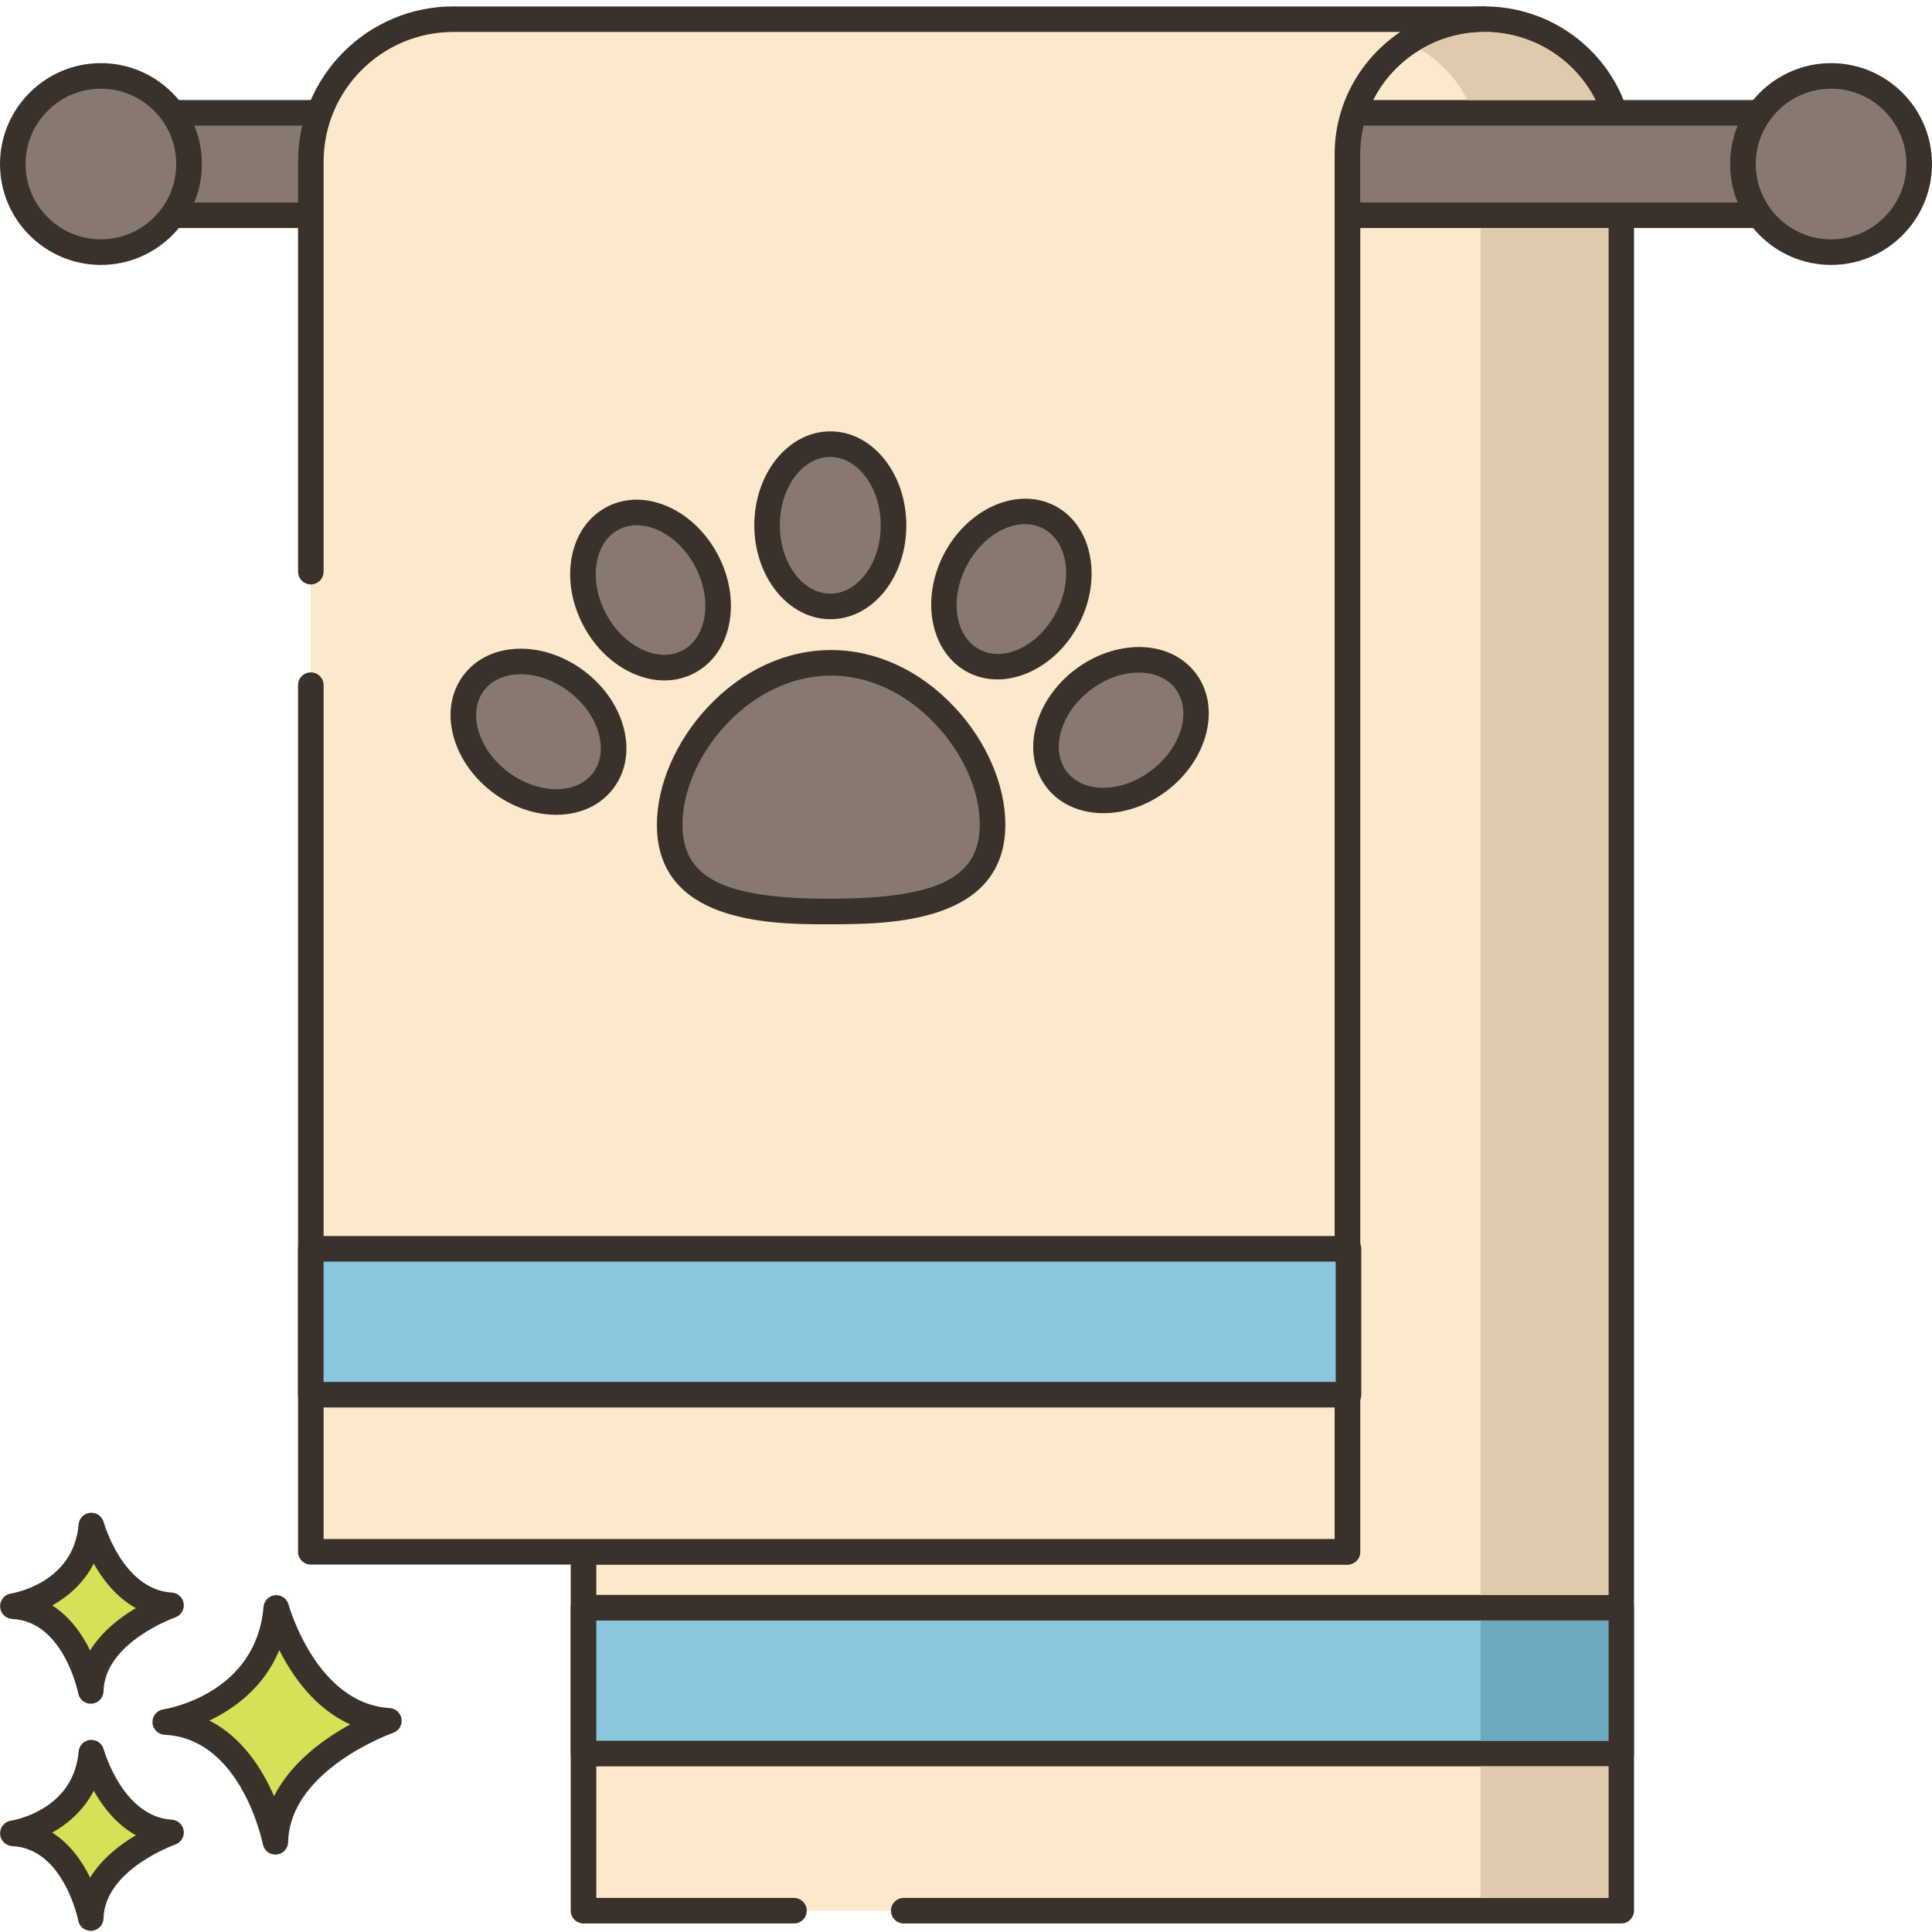 <svg height="453pt" viewBox="0 -1 453.504 453" width="453pt" xmlns="http://www.w3.org/2000/svg"><path d="m64.84 376.188c-1.949 23.125-26.047 26.777-26.047 26.777 20.691.973 25.848 28.117 25.848 28.117.445-19.355 26.645-28.402 26.645-28.402-19.629-1.176-26.445-26.492-26.445-26.492zm0 0" fill="#d7e057"/><path d="m91.461 399.684c-17.207-1.031-23.664-24.051-23.727-24.281-.379-1.406-1.688-2.332-3.168-2.203-1.449.129-2.594 1.281-2.715 2.734-1.719 20.43-22.629 23.926-23.508 24.062-1.527.23-2.629 1.582-2.547 3.125.078 1.539 1.312 2.766 2.855 2.84 18.055.852 22.996 25.438 23.043 25.684.273 1.422 1.52 2.434 2.945 2.434.082 0 .168 0 .25-.008 1.531-.129 2.715-1.387 2.75-2.922.391-17.016 24.383-25.551 24.629-25.637 1.352-.469 2.184-1.828 1.988-3.246-.199-1.414-1.367-2.496-2.797-2.582zm-27.133 20.691c-2.711-6.258-7.414-13.812-15.172-17.754 5.863-2.809 12.816-7.824 16.402-16.543 3.102 6.141 8.402 13.762 16.668 17.445-6.012 3.277-13.844 8.812-17.898 16.852zm0 0" fill="#3a312a"/><path d="m21.441 410.148c-1.379 16.359-18.422 18.941-18.422 18.941 14.633.688 18.281 19.887 18.281 19.887.312-13.688 18.844-20.09 18.844-20.09-13.879-.832-18.703-18.738-18.703-18.738zm0 0" fill="#d7e057"/><path d="m40.324 425.891c-11.531-.688-15.941-16.371-15.984-16.527-.379-1.406-1.738-2.32-3.164-2.203-1.453.129-2.602 1.285-2.723 2.734-1.156 13.742-15.293 16.137-15.883 16.23-1.527.23-2.629 1.578-2.547 3.121.082 1.539 1.316 2.77 2.855 2.844 12.07.566 15.449 17.285 15.48 17.449.27 1.426 1.516 2.441 2.945 2.441.082 0 .164-.004.25-.012 1.531-.125 2.715-1.387 2.75-2.922.262-11.418 16.664-17.266 16.824-17.32 1.352-.469 2.188-1.828 1.992-3.246-.195-1.422-1.367-2.504-2.797-2.59zm-19.168 13.59c-1.848-3.77-4.68-7.891-8.895-10.559 3.711-2.082 7.395-5.262 9.742-9.832 2.113 3.75 5.309 7.91 9.883 10.449-3.699 2.199-7.98 5.477-10.73 9.941zm0 0" fill="#3a312a"/><path d="m21.441 356.832c-1.379 16.359-18.422 18.941-18.422 18.941 14.633.688 18.281 19.887 18.281 19.887.312-13.688 18.844-20.09 18.844-20.09-13.879-.832-18.703-18.738-18.703-18.738zm0 0" fill="#d7e057"/><path d="m40.324 372.574c-11.531-.688-15.941-16.371-15.984-16.527-.379-1.406-1.738-2.316-3.164-2.203-1.453.129-2.602 1.281-2.723 2.734-1.156 13.742-15.293 16.133-15.883 16.227-1.527.23-2.629 1.582-2.547 3.125.082 1.539 1.316 2.766 2.855 2.84 12.07.57 15.449 17.289 15.48 17.453.27 1.422 1.516 2.438 2.945 2.438.082 0 .164 0 .25-.008 1.531-.125 2.715-1.387 2.75-2.922.262-11.422 16.664-17.27 16.824-17.324 1.352-.469 2.188-1.828 1.992-3.246-.195-1.418-1.367-2.5-2.797-2.586zm-19.168 13.59c-1.848-3.77-4.68-7.891-8.895-10.559 3.711-2.082 7.395-5.258 9.742-9.832 2.113 3.75 5.309 7.91 9.883 10.449-3.699 2.199-7.98 5.48-10.73 9.941zm0 0" fill="#3a312a"/><path d="m348.422 3.254c-17.742 0-32.129 14.199-32.129 31.711v328.047h-179.324v84.242h243.582v-412.289c0-17.512-14.387-31.711-32.129-31.711zm0 0" fill="#fce8cb"/><path d="m348.422.254c-19.371 0-35.129 15.57-35.129 34.711v325.047h-176.324c-1.656 0-3 1.34-3 3v84.238c0 1.656 1.344 3 3 3h49.398c1.656 0 3-1.344 3-3s-1.344-3-3-3h-46.398v-78.238h176.324c1.656 0 3-1.344 3-3v-328.047c0-15.832 13.066-28.711 29.129-28.711s29.129 12.879 29.129 28.711v409.285h-165.414c-1.656 0-3 1.344-3 3s1.344 3 3 3h168.414c1.656 0 3-1.344 3-3v-412.285c0-19.141-15.758-34.711-35.129-34.711zm0 0" fill="#3a312a"/><path d="m136.969 376.129h243.582v34.238h-243.582zm0 0" fill="#8ac6dd"/><path d="m380.551 373.129h-243.582c-1.656 0-3 1.34-3 3v34.238c0 1.66 1.344 3 3 3h243.582c1.656 0 3-1.34 3-3v-34.238c0-1.656-1.344-3-3-3zm-3 34.238h-237.582v-28.238h237.582zm0 0" fill="#3a312a"/><path d="m412.992 25.234h-372.48c2.422 3.398 3.84 7.539 3.84 12.02 0 4.48-1.418 8.621-3.84 12.02h372.48c-2.422-3.398-3.84-7.539-3.84-12.02 0-4.48 1.418-8.621 3.84-12.02zm0 0" fill="#87796f"/><path d="m412.152 37.254c0-3.707 1.133-7.262 3.285-10.281.652-.914.738-2.117.219-3.113-.512-1-1.539-1.629-2.664-1.629h-372.48c-1.125 0-2.152.629-2.664 1.629-.52.996-.434 2.199.219 3.113 2.148 3.02 3.285 6.574 3.285 10.281 0 3.707-1.133 7.262-3.285 10.281-.652.914-.738 2.113-.219 3.113.512.996 1.539 1.625 2.664 1.625h372.48c1.121 0 2.152-.625 2.664-1.625.52-1 .434-2.199-.219-3.113-2.148-3.02-3.285-6.574-3.285-10.281zm-366.578 9.02c1.172-2.84 1.777-5.891 1.777-9.02s-.605-6.18-1.773-9.02h362.348c-1.168 2.84-1.773 5.891-1.773 9.02s.605 6.18 1.777 9.02zm0 0" fill="#3a312a"/><path d="m44.363 37.254c0 11.422-9.262 20.68-20.684 20.68-11.422 0-20.684-9.258-20.684-20.68 0-11.426 9.262-20.684 20.684-20.684 11.422 0 20.684 9.258 20.684 20.684zm0 0" fill="#87796f"/><path d="m23.684 13.57c-13.059 0-23.684 10.625-23.684 23.684 0 13.055 10.621 23.68 23.684 23.68 13.055 0 23.68-10.625 23.68-23.68 0-13.059-10.625-23.684-23.68-23.684zm0 41.363c-9.75 0-17.684-7.934-17.684-17.68 0-9.75 7.934-17.684 17.684-17.684 9.746 0 17.68 7.934 17.68 17.684 0 9.746-7.934 17.68-17.68 17.68zm0 0" fill="#3a312a"/><path d="m429.824 16.57c-11.422 0-20.68 9.258-20.68 20.684 0 11.422 9.258 20.68 20.68 20.68s20.684-9.258 20.684-20.68c-.004-11.426-9.262-20.684-20.684-20.684zm0 0" fill="#87796f"/><path d="m429.82 13.57c-13.055 0-23.68 10.625-23.68 23.684 0 13.055 10.625 23.68 23.68 23.68 13.059 0 23.684-10.625 23.684-23.68 0-13.059-10.625-23.684-23.684-23.684zm0 41.363c-9.746 0-17.68-7.934-17.68-17.68 0-9.75 7.934-17.684 17.68-17.684 9.75 0 17.684 7.934 17.684 17.684 0 9.746-7.934 17.68-17.684 17.68zm0 0" fill="#3a312a"/><path d="m106.414 3.254c-18.48 0-33.453 14.973-33.453 33.453v326.305h243.32v-328.051c0-17.508 14.402-31.707 32.129-31.707zm0 0" fill="#fce8cb"/><path d="m348.414.254h-242c-20.102 0-36.453 16.352-36.453 36.453v96.219c0 1.656 1.344 3 3 3s3-1.344 3-3v-96.223c0-16.793 13.66-30.453 30.453-30.453h222.277c-9.293 6.254-15.406 16.789-15.406 28.711v325.047h-237.324v-200.43c0-1.656-1.344-3-3-3s-3 1.344-3 3v203.43c0 1.656 1.344 3 3 3h243.32c1.656 0 3-1.344 3-3v-328.047c0-15.832 13.07-28.707 29.133-28.707 1.656 0 3-1.344 3-3 0-1.66-1.344-3-3-3zm0 0" fill="#3a312a"/><path d="m72.953 291.887h243.582v34.242h-243.582zm0 0" fill="#8ac6dd"/><path d="m316.535 288.887h-243.582c-1.656 0-3 1.344-3 3v34.242c0 1.656 1.344 3 3 3h243.582c1.656 0 3-1.344 3-3v-34.242c0-1.656-1.344-3-3-3zm-3 34.242h-237.582v-28.242h237.582zm0 0" fill="#3a312a"/><path d="m194.988 154.336c-20.926.055-37.836 20.703-37.785 38.074.047 17.371 17.02 20.355 37.945 20.297 20.93-.059 37.887-3.133 37.836-20.508-.043-17.371-17.07-37.922-37.996-37.863zm0 0" fill="#87796f"/><path d="m224.004 164.676c-8.105-8.605-18.375-13.34-28.926-13.34h-.098c-10.586.027-20.863 4.82-28.945 13.5-7.438 7.98-11.859 18.293-11.836 27.582.062 22.441 25.457 23.293 39.25 23.293.59 0 1.164 0 1.707-.004 13.277-.035 40.891-.109 40.828-23.512-.023-9.293-4.504-19.578-11.98-27.52zm-28.863 45.031c-.176 0-.352 0-.523 0-24.723 0-34.383-4.871-34.418-17.309-.043-15.84 15.469-35.016 34.797-35.066h.078c8.879 0 17.602 4.066 24.559 11.457 6.461 6.859 10.328 15.613 10.352 23.418.035 12.527-9.734 17.434-34.844 17.5zm0 0" fill="#3a312a"/><path d="m194.852 103.008c-8.199.02-14.816 8.566-14.789 19.086.027 10.516 6.695 19.023 14.891 19.004 8.195-.023 14.816-8.57 14.789-19.086-.031-10.52-6.699-19.027-14.891-19.004zm0 0" fill="#87796f"/><path d="m207.719 106.703c-3.395-4.332-8.023-6.746-12.875-6.695-9.836.027-17.812 9.938-17.785 22.094.035 12.137 8.043 21.992 17.863 21.992h.039c4.91-.016 9.469-2.418 12.844-6.77 3.199-4.129 4.953-9.57 4.938-15.324-.02-5.75-1.801-11.184-5.023-15.297zm-.98 15.316c.016 4.422-1.293 8.551-3.68 11.633-2.211 2.859-5.098 4.438-8.113 4.445h-.027c-6.516-.004-11.832-7.176-11.859-16.012-.023-8.848 5.27-16.062 11.797-16.078h.023c3.008 0 5.891 1.559 8.113 4.398 2.406 3.066 3.734 7.191 3.746 11.613zm0 0" fill="#3a312a"/><path d="m165.809 130.285c-4.941-9.289-14.809-13.695-22.043-9.848-7.238 3.848-9.102 14.496-4.16 23.781 4.938 9.289 14.805 13.695 22.043 9.848 7.234-3.848 9.098-14.496 4.16-23.781zm0 0" fill="#87796f"/><path d="m168.457 128.875c-2.699-5.078-6.816-9.051-11.586-11.18-5.027-2.242-10.184-2.211-14.516.094-4.332 2.305-7.242 6.562-8.195 11.984-.898 5.148.094 10.777 2.793 15.855 2.699 5.082 6.816 9.051 11.586 11.18 2.48 1.105 4.988 1.66 7.418 1.66 2.492 0 4.902-.582 7.098-1.754 4.336-2.305 7.246-6.559 8.191-11.984.902-5.145-.09-10.777-2.789-15.855zm-3.117 14.82c-.625 3.562-2.438 6.301-5.102 7.719-2.668 1.422-5.953 1.387-9.25-.086-3.559-1.59-6.66-4.613-8.734-8.52-2.078-3.906-2.852-8.168-2.184-12.004.625-3.562 2.438-6.301 5.102-7.719 1.305-.695 2.762-1.043 4.293-1.043 1.594 0 3.273.375 4.961 1.129 3.555 1.586 6.656 4.613 8.73 8.516v.004c2.078 3.906 2.855 8.168 2.184 12.004zm0 0" fill="#3a312a"/><path d="m135.344 158.672c-8.391-6.344-19.199-6.184-24.141.359-4.941 6.539-2.145 16.98 6.25 23.32 8.391 6.34 19.199 6.18 24.141-.359 4.941-6.539 2.141-16.98-6.25-23.32zm0 0" fill="#87796f"/><path d="m146.367 169.48c-1.352-5.047-4.625-9.738-9.215-13.203-4.496-3.398-9.777-5.258-14.898-5.258-.109 0-.211 0-.316 0-5.504.082-10.164 2.285-13.125 6.203-2.961 3.914-3.805 9-2.379 14.32 1.352 5.047 4.621 9.734 9.211 13.203 4.496 3.398 9.781 5.258 14.902 5.258h.316c5.504-.082 10.164-2.285 13.121-6.203 2.961-3.918 3.809-9.004 2.383-14.32zm-7.168 10.703c-1.82 2.41-4.812 3.766-8.426 3.82-3.832.02-7.984-1.379-11.512-4.047-3.531-2.664-6.031-6.203-7.039-9.969-.934-3.492-.445-6.742 1.375-9.148 1.816-2.41 4.812-3.766 8.43-3.82h.227c3.824 0 7.82 1.434 11.281 4.047 3.531 2.664 6.027 6.207 7.035 9.969.938 3.492.449 6.738-1.371 9.148zm0 0" fill="#3a312a"/><path d="m246.262 120.156c-7.254-3.809-17.102.652-21.988 9.965-4.891 9.316-2.969 19.953 4.289 23.762 7.258 3.809 17.102-.656 21.988-9.969 4.891-9.312 2.969-19.949-4.289-23.758zm0 0" fill="#87796f"/><path d="m247.656 117.5c-8.711-4.574-20.391.465-26.043 11.227v.004c-5.648 10.762-3.156 23.238 5.551 27.809 2.188 1.148 4.551 1.688 6.965 1.688 7.223 0 14.844-4.848 19.078-12.914 5.652-10.766 3.16-23.242-5.551-27.812zm.238 25.023c-4.109 7.832-12.152 11.742-17.938 8.703-5.781-3.031-7.141-11.875-3.031-19.707 4.113-7.832 12.16-11.742 17.941-8.707s7.141 11.875 3.027 19.711zm0 0" fill="#3a312a"/><path d="m278.277 158.57c-4.977-6.512-15.785-6.613-24.141-.223-8.355 6.383-11.098 16.844-6.121 23.355s15.785 6.613 24.141.227c8.359-6.391 11.102-16.844 6.121-23.359zm0 0" fill="#87796f"/><path d="m280.66 156.75c-2.977-3.898-7.652-6.078-13.156-6.129-5.164-.02-10.621 1.848-15.191 5.34-4.57 3.492-7.816 8.199-9.137 13.254-1.398 5.328-.527 10.406 2.457 14.309 3.098 4.051 8.012 6.102 13.371 6.102 4.973 0 10.328-1.762 14.977-5.312 9.656-7.383 12.656-19.746 6.68-27.562zm-10.324 22.793c-7.031 5.371-15.973 5.52-19.938.336-1.832-2.398-2.34-5.648-1.422-9.145.988-3.766 3.469-7.32 6.98-10.008 3.469-2.652 7.492-4.105 11.348-4.105h.141c3.617.035 6.617 1.375 8.449 3.773 3.965 5.184 1.473 13.777-5.559 19.148zm0 0" fill="#3a312a"/><g fill="#decaad"><path d="m347.551 413.371h30v30.883h-30zm0 0"/><path d="m348.41 6.254c-5.477 0-10.598 1.52-14.977 4.137 4.719 2.82 8.578 6.941 11.059 11.84h30c-4.781-9.457-14.66-15.977-26.082-15.977zm0 0"/><path d="m347.551 52.273h30v320.859h-30zm0 0"/></g><path d="m347.551 379.129h30v28.242h-30zm0 0" fill="#6ca8bf"/></svg>